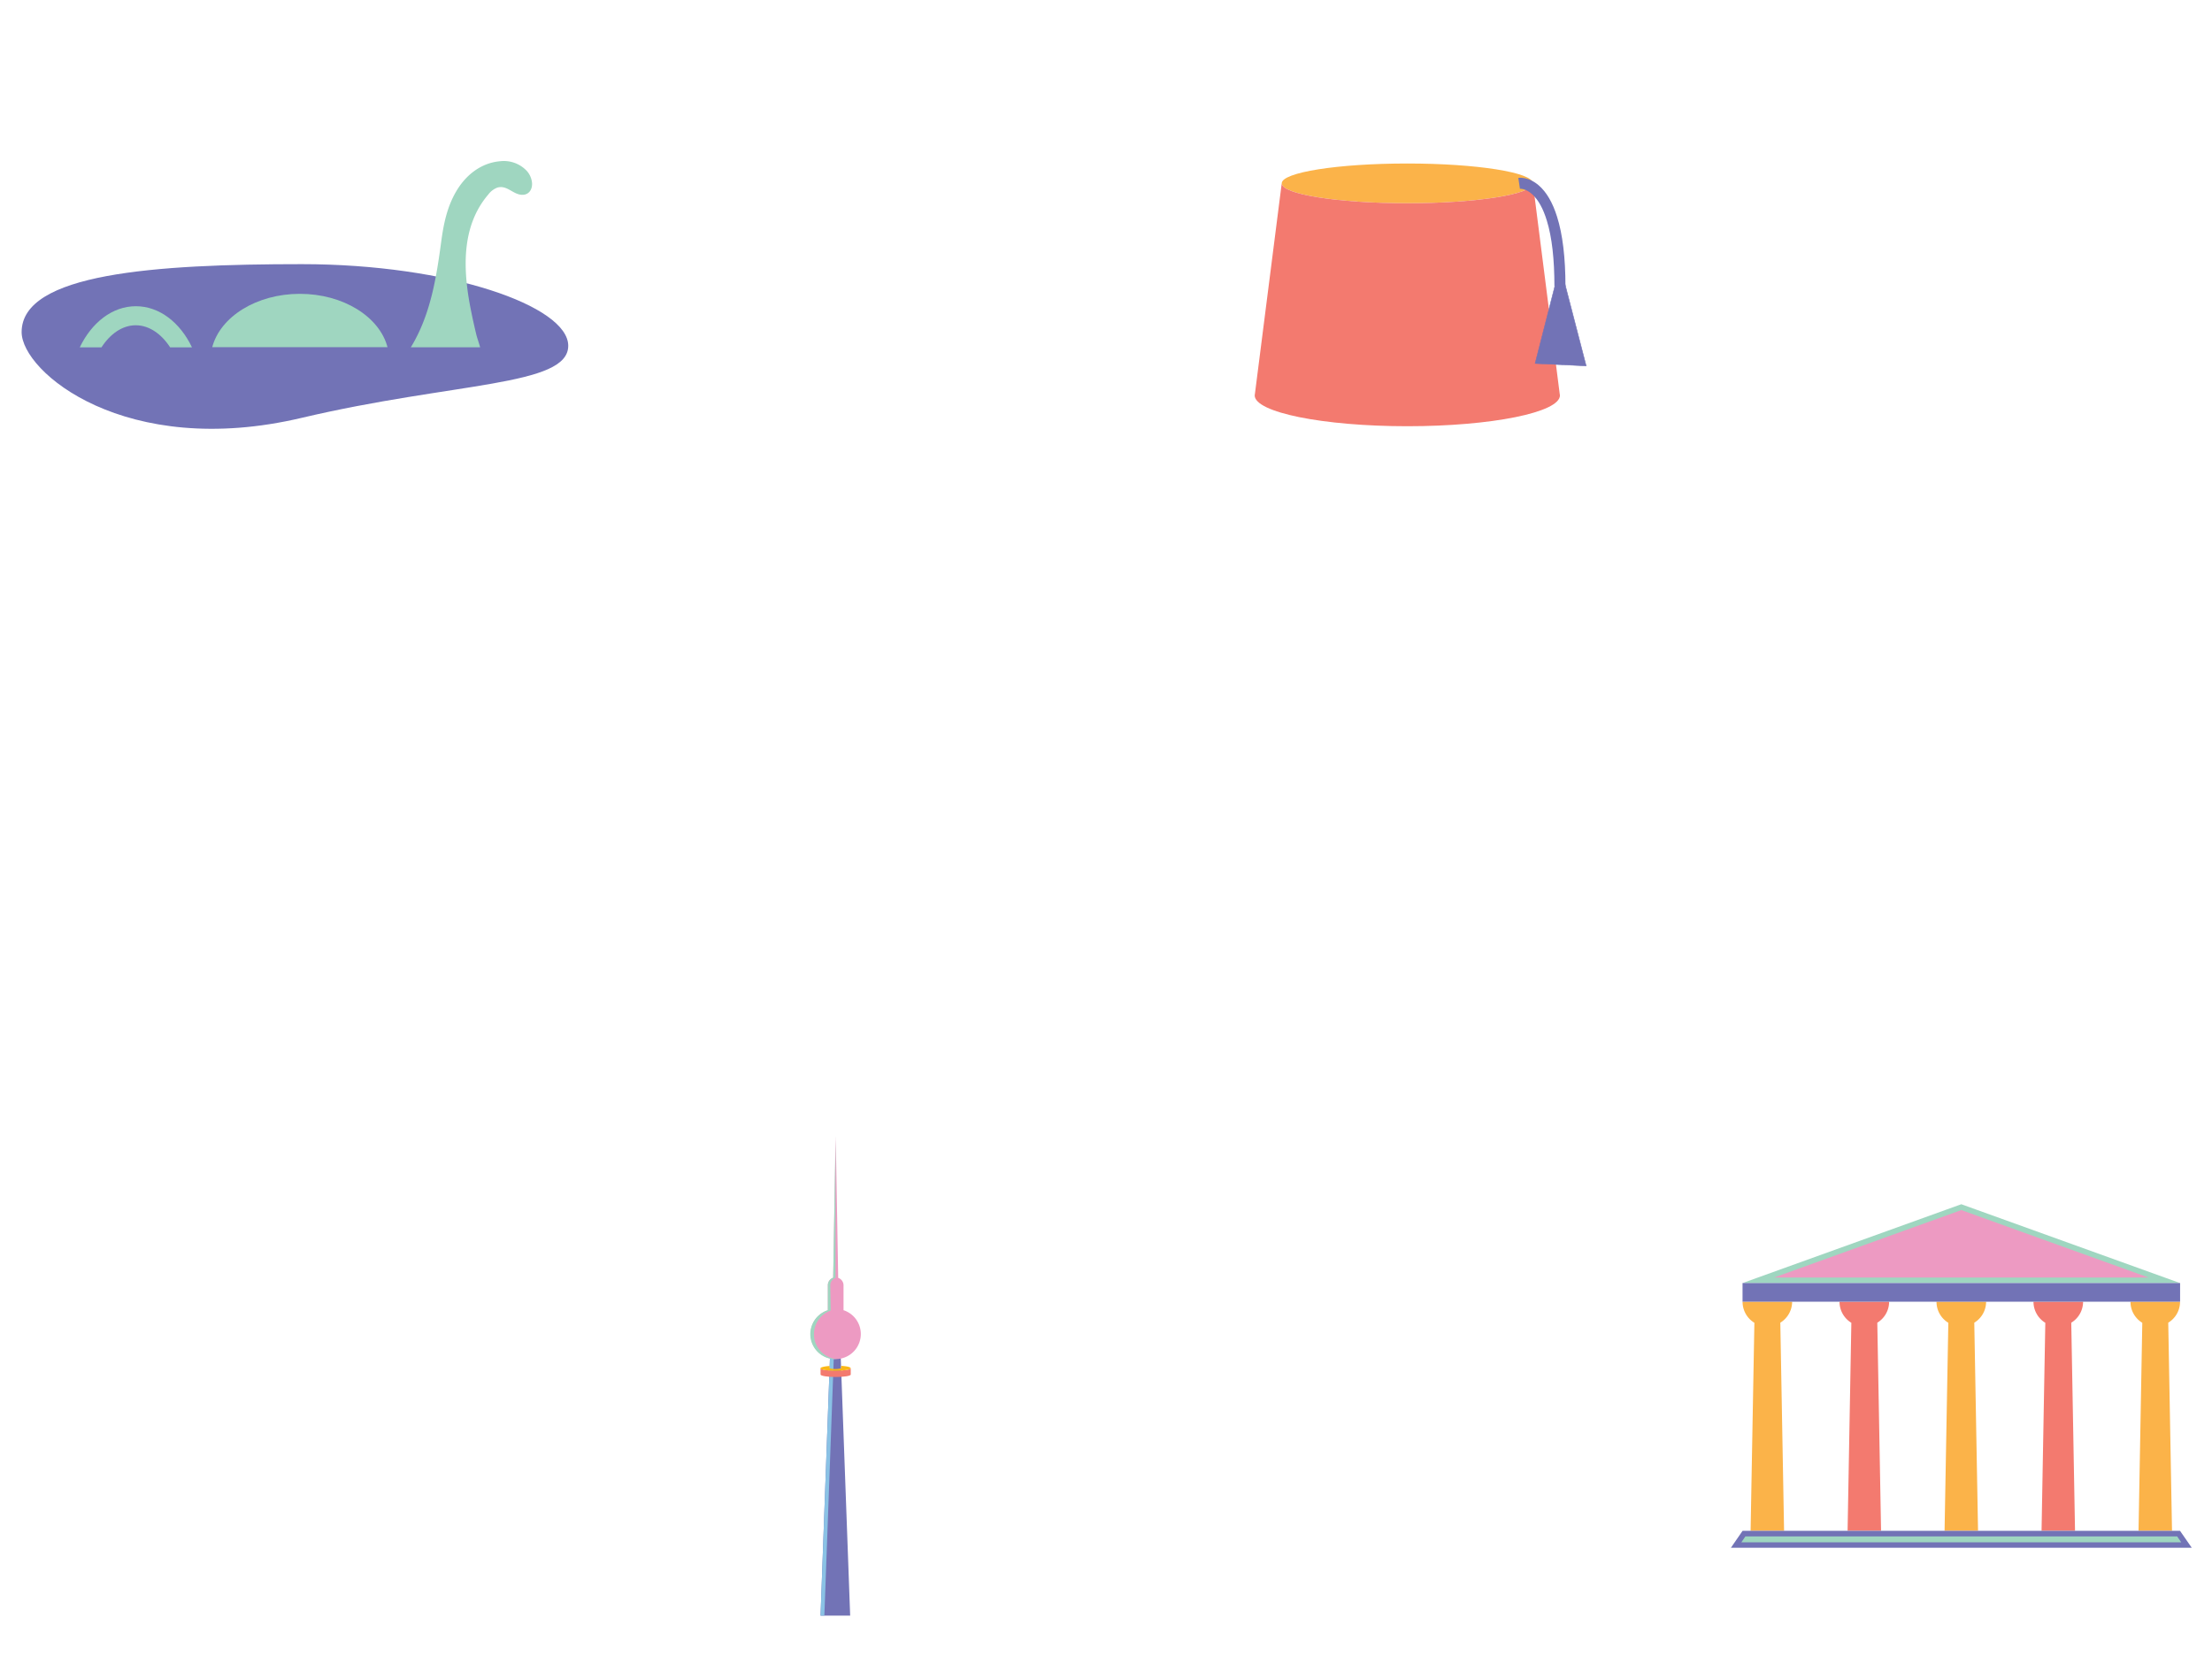 <svg id="Layer_2" data-name="Layer 2" xmlns="http://www.w3.org/2000/svg" viewBox="0 0 900 680"><defs><style>.cls-1{fill:none;}.cls-2{fill:#7273b6;}.cls-3{fill:#8ac2e5;}.cls-4{fill:#f37a6f;}.cls-5{fill:#ed9ac2;}.cls-6{fill:#9fd6c0;}.cls-7{fill:#fbb716;}.cls-8{fill:#fbb349;}</style></defs><rect class="cls-1" x="220" y="440" width="240" height="240"/><polygon class="cls-2" points="345.91 657.5 333.86 657.5 337.73 551.58 342.04 551.58 345.91 657.5"/><polygon class="cls-3" points="337.73 551.58 333.86 657.5 335.41 657.5 339.28 551.58 337.73 551.58"/><path class="cls-4" d="M346.14,556.81v2.58c0,.57-2.75,1-6.14,1s-6.14-.46-6.14-1v-2.58c0,.57,2.75,1,6.14,1S346.14,557.38,346.14,556.81Z"/><path class="cls-5" d="M343.21,533.27V523.05a3.2,3.2,0,0,0-2.17-3l-1-57.53L339,520a3.2,3.2,0,0,0-2.17,3v10.22a10.2,10.2,0,1,0,6.42,0Z"/><polygon class="cls-6" points="340.03 463.94 340 462.5 339.99 462.97 340.03 463.94"/><path class="cls-6" d="M331.18,543.13a10.21,10.21,0,0,1,6.82-9.8l-.18-10.22a3.22,3.22,0,0,1,2.12-3.06l0-56.14L339,520a3.2,3.2,0,0,0-2.17,3v10.22A10.2,10.2,0,0,0,340,553.15c.21,0,.41,0,.62,0A10.21,10.21,0,0,1,331.18,543.13Z"/><path class="cls-7" d="M342.23,555.85v1a9.4,9.4,0,0,1-4.69,0l0-.95c-2.18.16-3.71.53-3.71.95,0,.57,2.75,1,6.14,1s6.14-.46,6.14-1S344.52,556,342.23,555.85Z"/><rect class="cls-1" x="678" y="440" width="240" height="240"/><polygon class="cls-5" points="715.39 521.04 798 491.27 880.61 521.04 715.39 521.04"/><path class="cls-6" d="M798,492.46l76.21,27.46H721.79L798,492.46m0-2.38-89,32.08H887l-89-32.08Z"/><path class="cls-8" d="M808.09,529.74H787.91a10,10,0,0,0,4.81,8.59L791.19,623h13.62l-1.53-84.71A10,10,0,0,0,808.09,529.74Z"/><path class="cls-4" d="M768.63,529.74H748.45a10,10,0,0,0,4.81,8.59L751.73,623h13.62l-1.53-84.71A10,10,0,0,0,768.63,529.74Z"/><path class="cls-8" d="M729.17,529.74H709a10,10,0,0,0,4.81,8.59L712.27,623h13.62l-1.53-84.71A10.07,10.07,0,0,0,729.17,529.74Z"/><path class="cls-4" d="M847.55,529.74H827.37a10,10,0,0,0,4.81,8.59L830.65,623h13.62l-1.53-84.71A10,10,0,0,0,847.55,529.74Z"/><path class="cls-8" d="M887,529.74H866.83a10,10,0,0,0,4.81,8.59L870.11,623h13.62l-1.53-84.71A10,10,0,0,0,887,529.74Z"/><rect class="cls-2" x="708.99" y="522.16" width="178.03" height="7.59"/><polygon class="cls-6" points="706.38 628.8 709.57 624.16 886.43 624.16 889.62 628.8 706.38 628.8"/><path class="cls-2" d="M885.84,625.28l1.65,2.4h-179l1.65-2.4H885.84M887,623H709l-4.74,6.88h187.5L887,623Z"/><rect class="cls-1" x="458" width="240" height="240"/><path class="cls-8" d="M623.69,74.61c0,4.47-22.9,8.1-51.09,8.1s-51.1-3.63-51.1-8.1,22.87-8.07,51.1-8.07S623.69,70.18,623.69,74.61Z"/><path class="cls-4" d="M634.69,160.92c0,6.9-27.79,12.54-62.09,12.54s-62.1-5.64-62.1-12.54l.09-.62L521.5,74.61c0,4.47,22.87,8.1,51.1,8.1s51.09-3.63,51.09-8.1L634.6,160.3Z"/><path class="cls-2" d="M636.94,116.53h-4.49c0-11-1-20-3.08-26.72-1.5-4.94-3.51-8.57-6-10.78-2.66-2.41-4.89-2.2-5-2.2h.05l-.66-4.44c.42-.07,4.19-.51,8.34,3.07,3.13,2.7,5.63,7,7.42,12.72C635.8,95.37,636.94,104.91,636.94,116.53Z"/><polygon class="cls-2" points="624.59 147.96 645.36 148.91 634.76 108.1 624.59 147.96"/><path class="cls-2" d="M645.5,149l-21-1,0-.13,10.28-40.25Zm-20.78-1.17,20.5.94-10.46-40.27Z"/><rect class="cls-1" width="240" height="240"/><path class="cls-2" d="M231.2,140.72c0,16.57-46.34,14.69-108.41,29.32C51,187,8.8,151.34,8.8,135.15c0-23.89,54.11-27.65,114-27.65S231.2,124.53,231.2,140.72Z"/><path class="cls-6" d="M212.31,79.28c-3.61-.16-6.05-4.06-9.92-2.94a8.18,8.18,0,0,0-3.71,2.81c-11.21,13.08-10.27,31-7.13,46.8.07.36.14.73.22,1.1.6,3,1.29,6,2,9,.39,1.6,1.1,3.47,1.58,5.29h-28.2c.16-.25.31-.51.46-.76,7.61-12.92,9.93-27.55,11.9-42.18.95-7.12,2.33-13.95,5.95-20.25,3.9-6.79,10.15-11.89,18.15-12.55a12.82,12.82,0,0,1,10.77,4,8.5,8.5,0,0,1,2.09,4.85C216.66,77.09,215.2,79.4,212.31,79.28Z"/><path class="cls-6" d="M157.67,141.29H86.35c3.27-12.38,18-21.71,35.66-21.71S154.4,128.91,157.67,141.29Z"/><path class="cls-6" d="M41.28,141.37c3.54-5.5,8.52-9,13.95-9s10.42,3.49,14,9h8.88c-4.78-10.06-13.21-16.75-22.83-16.75s-18,6.69-22.83,16.75Z"/></svg>